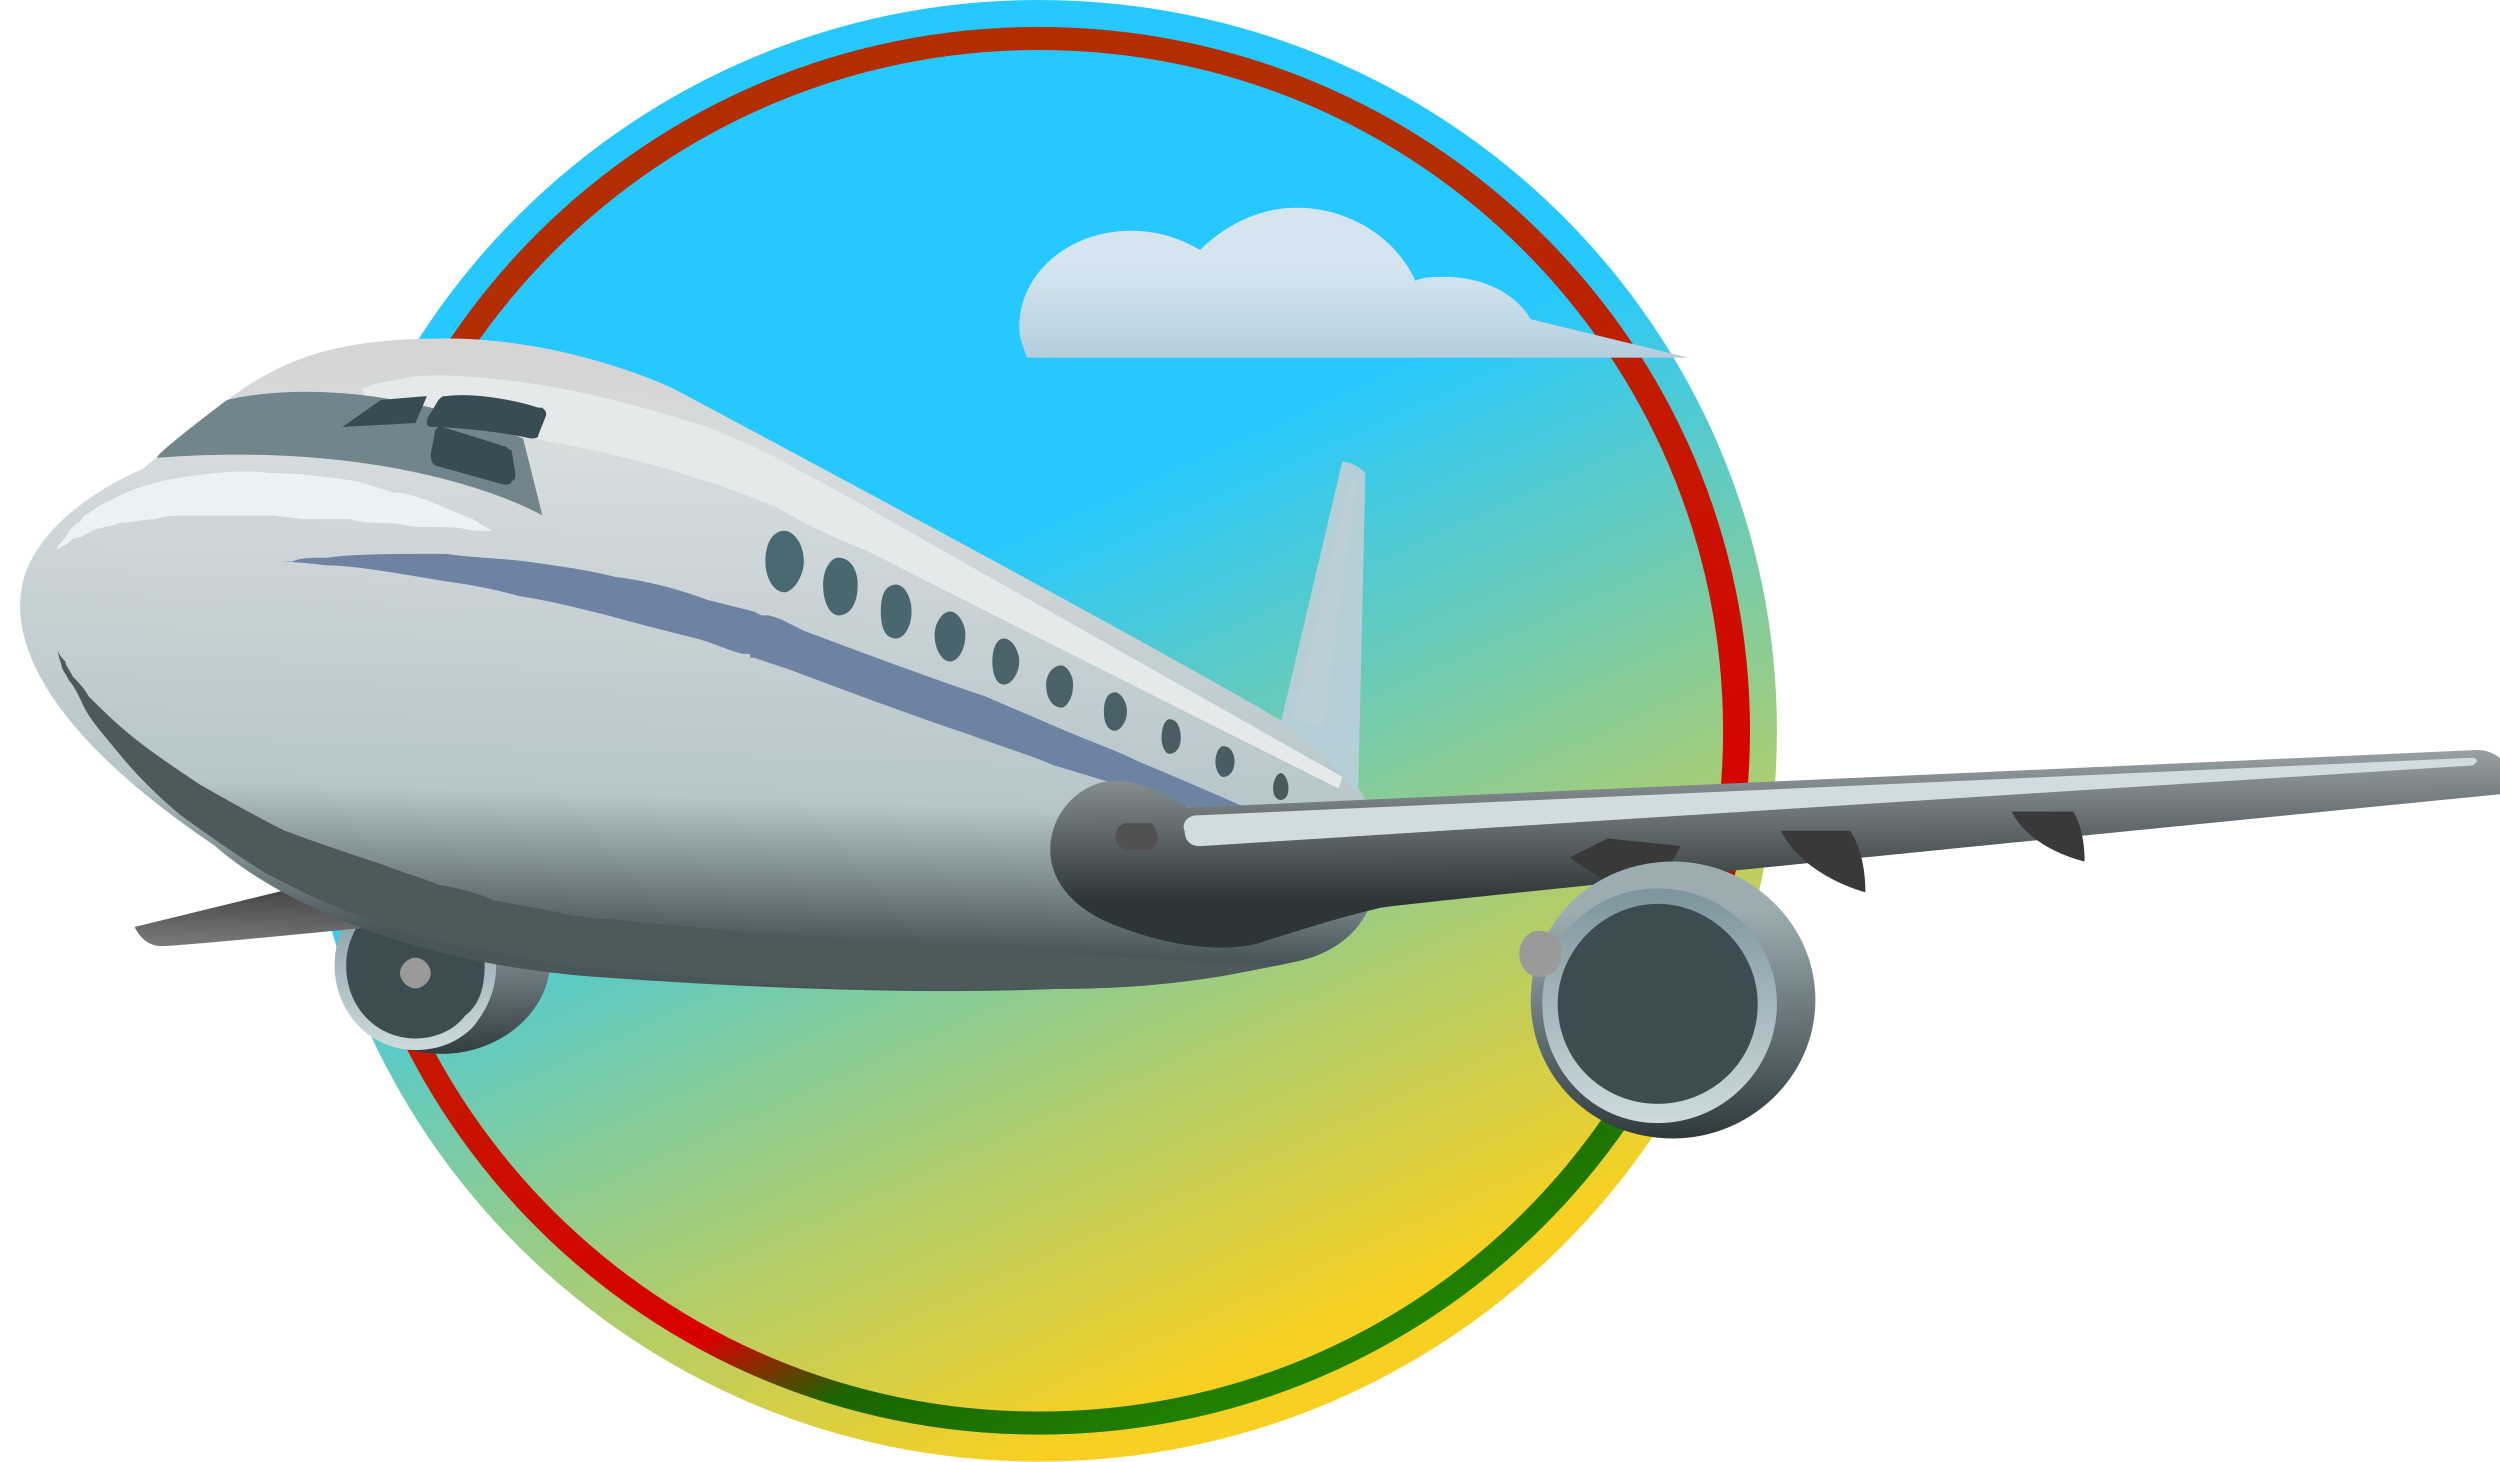 <?xml version="1.0" standalone="no"?>

<svg viewBox="0 0 65 38" style="background-color:#ffffff00" version="1.1" xmlns="http://www.w3.org/2000/svg" xmlns:xlink="http://www.w3.org/1999/xlink" xml:space="preserve" x="0px" y="0px" width="100%" height="100%">
	<defs>
		<linearGradient id="gradient1" x1="118.8%" y1="3.3%" x2="143.6%" y2="57%">
			<stop stop-color="#26c9ff" stop-opacity="1" offset="0.6%"/>
			<stop stop-color="#86cc99" stop-opacity="1" offset="45.6%"/>
			<stop stop-color="#88cc97" stop-opacity="1" offset="46.7%"/>
			<stop stop-color="#8acc94" stop-opacity="1" offset="47.8%"/>
			<stop stop-color="#f7d021" stop-opacity="1" offset="98.9%"/>
		</linearGradient>
		<linearGradient id="gradient2" x1="119%" y1="100%" x2="74.7%" y2="10.4%">
			<stop stop-color="#c5d2e2" stop-opacity="1" offset="0.6%"/>
			<stop stop-color="#7d84a5" stop-opacity="1" offset="12.8%"/>
			<stop stop-color="#238c00" stop-opacity="1" offset="20.6%"/>
			<stop stop-color="#1a6600" stop-opacity="1" offset="38.9%"/>
			<stop stop-color="#d90000" stop-opacity="1" offset="46.7%"/>
			<stop stop-color="#b22d00" stop-opacity="1" offset="98.9%"/>
		</linearGradient>
		<linearGradient id="gradient3" x1="196.6%" y1="39.6%" x2="196.6%" y2="137.9%">
			<stop stop-color="#d4e5f0" stop-opacity="1" offset="1%"/>
			<stop stop-color="#a0bfd0" stop-opacity="1" offset="99%"/>
		</linearGradient>
		<linearGradient id="gradient4" x1="518.6%" y1="97%" x2="517%" y2="10.4%">
			<stop stop-color="#2c3639" stop-opacity="1" offset="1%"/>
			<stop stop-color="#9cadb2" stop-opacity="1" offset="99%"/>
		</linearGradient>
		<linearGradient id="gradient5" x1="647.5%" y1="100%" x2="647.5%" y2="0%">
			<stop stop-color="#ccdade" stop-opacity="1" offset="1%"/>
			<stop stop-color="#7d959b" stop-opacity="1" offset="99%"/>
		</linearGradient>
		<linearGradient id="gradient6" x1="468.7%" y1="-52.9%" x2="456.8%" y2="159.5%">
			<stop stop-color="#181818" stop-opacity="1" offset="1%"/>
			<stop stop-color="#8d8d8d" stop-opacity="1" offset="99%"/>
		</linearGradient>
		<linearGradient id="gradient7" x1="119.7%" y1="96.9%" x2="125.8%" y2="9.8%">
			<stop stop-color="#495659" stop-opacity="1" offset="1%"/>
			<stop stop-color="#b6c6ca" stop-opacity="1" offset="26%"/>
			<stop stop-color="#d7dcdd" stop-opacity="1" offset="85%"/>
			<stop stop-color="#d5d5d5" stop-opacity="1" offset="99%"/>
		</linearGradient>
		<linearGradient id="gradient8" x1="1147.9%" y1="97.3%" x2="1141.3%" y2="10.5%">
			<stop stop-color="#789298" stop-opacity="1" offset="1%"/>
			<stop stop-color="#b6cfd6" stop-opacity="1" offset="99%"/>
		</linearGradient>
		<linearGradient id="gradient9" x1="117.6%" y1="70.1%" x2="115%" y2="-30.9%">
			<stop stop-color="#2e3537" stop-opacity="1" offset="1%"/>
			<stop stop-color="#c4ced1" stop-opacity="1" offset="99%"/>
		</linearGradient>
		<linearGradient id="gradient10" x1="1369.5%" y1="91.2%" x2="1358.7%" y2="4.3%">
			<stop stop-color="#a4a4a4" stop-opacity="1" offset="1%"/>
			<stop stop-color="#393939" stop-opacity="1" offset="99%"/>
		</linearGradient>
		<linearGradient id="gradient11" x1="1224.4%" y1="90%" x2="1212.7%" y2="5.3%">
			<stop stop-color="#a4a4a4" stop-opacity="1" offset="1%"/>
			<stop stop-color="#393939" stop-opacity="1" offset="99%"/>
		</linearGradient>
		<linearGradient id="gradient12" x1="3417.6%" y1="68.2%" x2="3437.9%" y2="7.5%">
			<stop stop-color="#9a9a9a" stop-opacity="1" offset="1%"/>
			<stop stop-color="#e1e1e1" stop-opacity="1" offset="99%"/>
		</linearGradient>
		<linearGradient id="gradient13" x1="916.5%" y1="84.8%" x2="907.9%" y2="11.5%">
			<stop stop-color="#a4a4a4" stop-opacity="1" offset="1%"/>
			<stop stop-color="#393939" stop-opacity="1" offset="99%"/>
		</linearGradient>
		<linearGradient id="gradient14" x1="397.3%" y1="97%" x2="395.6%" y2="10.4%">
			<stop stop-color="#2c3639" stop-opacity="1" offset="1%"/>
			<stop stop-color="#9cadb2" stop-opacity="1" offset="99%"/>
		</linearGradient>
		<linearGradient id="gradient15" x1="467.3%" y1="100%" x2="467.3%" y2="0%">
			<stop stop-color="#ccdade" stop-opacity="1" offset="1%"/>
			<stop stop-color="#7d959b" stop-opacity="1" offset="99%"/>
		</linearGradient>
		<linearGradient id="gradient16" x1="2242.4%" y1="68.1%" x2="2262.8%" y2="7.3%">
			<stop stop-color="#9a9a9a" stop-opacity="1" offset="1%"/>
			<stop stop-color="#e1e1e1" stop-opacity="1" offset="99%"/>
		</linearGradient>
	</defs>
	<g id="Layer%201">
		<g>
			<g>
				<g>
					<path d="M 46.2 19 C 46.2 29.5 37.6 38 27 38 C 16.5 38 7.9 29.5 7.9 19 C 7.9 8.5 16.5 0 27 0 C 37.6 0 46.2 8.5 46.2 19 Z" fill="url(#gradient1)"/>
					<g>
						<path d="M 27 37.3 C 16.8 37.3 8.6 29.1 8.6 19 C 8.6 8.9 16.8 0.7 27 0.7 C 37.2 0.7 45.5 8.9 45.5 19 C 45.5 29.1 37.2 37.3 27 37.3 ZM 27 1.3 C 17.2 1.3 9.2 9.3 9.2 19 C 9.2 28.8 17.2 36.7 27 36.7 C 36.9 36.7 44.8 28.8 44.8 19 C 44.8 9.3 36.9 1.3 27 1.3 Z" fill="url(#gradient2)"/>
					</g>
				</g>
				<path d="M 26.5 8.5 C 26.5 7.1 27.8 6 29.4 6 C 30.1 6 30.7 6.2 31.2 6.5 C 31.8 5.9 32.7 5.4 33.7 5.4 C 35.1 5.4 36.3 6.2 36.8 7.3 C 37 7.2 37.3 7.2 37.6 7.2 C 38.5 7.2 39.4 7.6 39.8 8.3 L 43.9 9.3 L 26.7 9.3 C 26.6 9 26.5 8.8 26.5 8.5 Z" fill="url(#gradient3)"/>
			</g>
			<path d="M 8.8 25.1 C 8.8 26.4 10 27.4 11.5 27.4 C 13 27.4 14.3 26.3 14.3 25 C 14.2 23.7 13 22.7 11.5 22.7 C 10 22.7 8.8 23.8 8.8 25.1 Z" fill="url(#gradient4)"/>
			<path d="M 8.8 25.1 C 8.8 26.3 9.7 27.2 10.8 27.1 C 11.9 27.1 12.8 26.2 12.8 25.1 C 12.8 24 11.9 23.1 10.8 23.1 C 9.7 23.1 8.8 24 8.8 25.1 Z" fill="#3c4c50"/>
			<path d="M 8.7 25.1 C 8.7 23.9 9.6 22.9 10.8 22.9 C 12 22.9 12.9 23.9 12.9 25.1 C 12.9 25.7 12.7 26.2 12.3 26.7 C 11.9 27.1 11.4 27.3 10.8 27.3 L 10.8 27.3 C 9.6 27.3 8.7 26.3 8.7 25.1 ZM 9 25.1 C 9 26.2 9.8 27 10.8 27 L 10.8 27.1 L 10.8 27 C 11.3 27 11.8 26.8 12.1 26.4 C 12.5 26.1 12.6 25.6 12.6 25.1 C 12.6 24.1 11.8 23.2 10.8 23.2 C 9.8 23.2 9 24.1 9 25.1 Z" fill="url(#gradient5)"/>
			<path d="M 8 23 L 3.5 24.1 C 3.5 24.1 3.7 24.6 4.2 24.6 C 4.7 24.6 9.7 24.1 9.7 24.1 L 8 23 Z" fill="url(#gradient6)"/>
			<path d="M 35.7 21.3 C 35.7 21.3 35.5 20.3 34.2 19.3 C 32.9 18.3 17.5 10.1 17.5 10.1 C 17.5 10.1 14.8 8.8 11.6 8.8 C 8.5 8.8 7.1 9.4 5.4 10.8 C 3.7 12.2 3.7 12.2 3.7 12.2 C 3.7 12.2 1.4 13.1 0.7 14.8 C 0.3 15.8 0.1 18.3 5.6 22 C 5.6 22 8.6 24.9 15.5 25.4 C 22.4 25.9 29.3 26 33.7 25 C 34.7 24.8 36.3 24 35.7 21.3 Z" fill="url(#gradient7)"/>
			<path d="M 34.9 20.2 C 34.9 20.2 28.9 16.8 22.9 13.4 C 22.2 13 21.5 12.6 20.7 12.2 C 19.9 11.7 19.1 11.4 18.4 11.1 C 16.8 10.6 15.3 10.2 14 10 C 12.7 9.8 11.5 9.7 10.7 9.8 C 10.3 9.9 10 9.9 9.7 10 C 9.5 10.1 9.4 10.1 9.4 10.1 L 10 11.7 C 10 11.7 10 11.6 10.2 11.6 C 10.3 11.5 10.6 11.5 10.9 11.4 C 11.6 11.3 12.6 11.3 13.8 11.4 C 15 11.6 16.5 11.9 18 12.4 C 18.7 12.6 19.5 12.9 20.2 13.2 C 20.9 13.6 21.7 14 22.5 14.3 C 28.6 17.4 34.8 20.5 34.8 20.5 L 34.9 20.2 Z" fill="#e6e9e9"/>
			<path d="M 33.5 21.5 C 33.5 21.5 32 20.8 29.6 19.8 C 29 19.5 28.4 19.3 27.7 19 C 27 18.7 26.3 18.4 25.6 18.1 C 24.1 17.6 22.5 17 20.9 16.4 L 20.3 16.1 L 20 16 L 19.9 16 L 19.8 16 L 19.6 15.9 C 19.2 15.8 18.8 15.7 18.4 15.6 C 17.6 15.3 16.8 15.1 16 15 C 15.2 14.8 14.4 14.7 13.7 14.6 C 12.9 14.5 12.2 14.5 11.6 14.4 C 10.3 14.4 9.2 14.4 8.5 14.5 C 8.1 14.5 7.8 14.5 7.6 14.6 C 7.4 14.6 7.3 14.6 7.3 14.6 C 7.3 14.6 7.7 14.6 8.5 14.7 C 9.2 14.7 10.3 14.9 11.5 15.1 C 12.2 15.2 12.8 15.3 13.5 15.5 C 14.2 15.6 15 15.8 15.8 16 C 16.5 16.2 17.3 16.4 18.1 16.6 C 18.5 16.7 18.9 16.9 19.3 17 L 19.5 17 L 19.5 17.1 C 19.5 17.1 19.6 17.1 19.5 17.1 L 19.5 17.1 L 19.5 17.1 L 19.6 17.1 L 19.9 17.2 L 20.5 17.4 C 22.1 18 23.7 18.6 25.2 19.1 C 26 19.4 26.7 19.6 27.4 19.9 C 28.1 20.1 28.7 20.3 29.4 20.5 C 31.8 21.3 33.4 21.8 33.4 21.8 L 33.5 21.5 Z" fill="#6d83a1"/>
			<path d="M 33.3 18.8 L 34.9 12 C 34.9 12 35.2 12 35.5 12.3 L 35.3 21.1 L 35.7 21.3 C 35.7 21.3 34.8 19.7 33.3 18.8 Z" fill="url(#gradient8)"/>
			<path d="M 5.9 10.4 C 5.9 10.4 9.1 9.5 13.6 11.4 L 14.1 13.4 C 14.1 13.4 10.7 11.4 4.1 11.9 C 3.9 11.9 5.9 10.4 5.9 10.4 Z" fill="#72858a"/>
			<path d="M 64.4 19.5 L 30.9 21 C 30.9 21 29.8 20.3 29.1 20.3 C 27.4 20.2 26.1 23 29.1 24.1 C 31.5 25 32.8 24.5 32.8 24.5 C 32.8 24.5 34.6 23.9 35.9 23.6 C 37.1 23.4 65.5 20.6 65.5 20.6 C 65.5 20.6 65.3 19.5 64.4 19.5 Z" fill="url(#gradient9)"/>
			<path d="M 53.9 21.1 C 53.9 21.1 54.2 21.5 54.2 22.4 C 54.2 22.4 52.8 22.1 52.3 21.1 L 53.9 21.1 Z" fill="url(#gradient10)"/>
			<path d="M 48.1 21.6 C 48.1 21.6 48.5 22.1 48.5 23.2 C 48.5 23.2 46.9 22.8 46.3 21.6 L 48.1 21.6 Z" fill="url(#gradient11)"/>
			<path d="M 10.4 25.3 C 10.4 25.5 10.6 25.7 10.8 25.7 C 11 25.7 11.2 25.5 11.2 25.3 C 11.2 25.1 11 24.9 10.8 24.9 C 10.6 24.9 10.4 25.1 10.4 25.3 Z" fill="url(#gradient12)"/>
			<path d="M 43.7 22 L 42.8 23.6 L 40.8 22.3 L 41.8 21.8 L 43.7 22 Z" fill="url(#gradient13)"/>
			<path d="M 33.1 20.5 C 33.1 20.7 33.2 20.8 33.3 20.8 C 33.4 20.8 33.5 20.7 33.5 20.5 C 33.5 20.3 33.4 20.1 33.3 20.1 C 33.2 20.1 33.1 20.3 33.1 20.5 Z" fill="#495a5e"/>
			<path d="M 31.6 19.8 C 31.6 20 31.7 20.2 31.8 20.2 C 32 20.2 32.1 20 32.1 19.8 C 32.1 19.6 32 19.4 31.8 19.4 C 31.7 19.4 31.6 19.6 31.6 19.8 Z" fill="#495c61"/>
			<path d="M 30.2 19.2 C 30.2 19.4 30.3 19.6 30.4 19.6 C 30.6 19.6 30.7 19.4 30.7 19.2 C 30.7 18.9 30.6 18.7 30.4 18.7 C 30.3 18.7 30.2 18.9 30.2 19.2 Z" fill="#495d62"/>
			<path d="M 28.7 18.5 C 28.7 18.8 28.8 19 29 19 C 29.1 19 29.3 18.8 29.3 18.5 C 29.3 18.2 29.1 18 29 18 C 28.8 18 28.7 18.2 28.7 18.5 Z" fill="#496065"/>
			<path d="M 27.2 17.8 C 27.2 18.2 27.4 18.4 27.6 18.4 C 27.7 18.4 27.9 18.2 27.9 17.8 C 27.9 17.5 27.7 17.3 27.6 17.3 C 27.4 17.3 27.2 17.5 27.2 17.8 Z" fill="#4a6267"/>
			<path d="M 25.8 17.2 C 25.8 17.5 25.9 17.8 26.1 17.8 C 26.3 17.8 26.5 17.5 26.5 17.2 C 26.5 16.9 26.3 16.6 26.1 16.6 C 25.9 16.6 25.8 16.9 25.8 17.2 Z" fill="#496369"/>
			<path d="M 24.3 16.5 C 24.3 16.9 24.5 17.2 24.7 17.2 C 24.9 17.2 25.1 16.9 25.1 16.5 C 25.1 16.2 24.9 15.9 24.7 15.9 C 24.5 15.9 24.3 16.2 24.3 16.5 Z" fill="#49656b"/>
			<path d="M 22.9 15.9 C 22.9 16.3 23 16.6 23.3 16.6 C 23.5 16.6 23.7 16.3 23.7 15.9 C 23.7 15.5 23.5 15.2 23.3 15.2 C 23 15.2 22.9 15.5 22.9 15.9 Z" fill="#49676e"/>
			<path d="M 21.4 15.2 C 21.4 15.7 21.6 16 21.8 16 C 22.1 16 22.3 15.7 22.3 15.2 C 22.3 14.8 22.1 14.5 21.8 14.5 C 21.6 14.5 21.4 14.8 21.4 15.2 Z" fill="#48676f"/>
			<path d="M 19.9 14.6 C 19.9 15 20.1 15.4 20.4 15.4 C 20.6 15.4 20.9 15 20.9 14.6 C 20.9 14.1 20.6 13.8 20.4 13.8 C 20.1 13.8 19.9 14.1 19.9 14.6 Z" fill="#486971"/>
			<path d="M 64.3 19.7 L 31.1 21.2 C 30.9 21.2 30.7 21.4 30.8 21.6 C 30.8 21.8 30.9 22 31.2 22 L 31.2 22 L 64.3 19.9 C 64.3 19.9 64.4 19.8 64.4 19.8 C 64.4 19.7 64.3 19.7 64.3 19.7 Z" fill="#d0dce0"/>
			<path d="M 34.4 18.9 L 35.3 12.5 L 35.1 12.5 L 33.6 18.7 L 34.4 18.9 Z" fill="#bbcfd4"/>
			<path d="M 39.8 26 C 39.8 28 41.4 29.6 43.5 29.6 C 45.5 29.6 47.2 28 47.2 26 C 47.2 24 45.5 22.4 43.5 22.4 C 41.4 22.4 39.8 24 39.8 26 Z" fill="url(#gradient14)"/>
			<path d="M 40.3 26.1 C 40.3 27.7 41.6 29 43.1 29 C 44.7 29 45.9 27.7 45.9 26.1 C 45.9 24.6 44.7 23.3 43.1 23.3 C 41.6 23.3 40.3 24.6 40.3 26.1 Z" fill="#3c4c50"/>
			<path d="M 40.1 26.1 C 40.1 24.4 41.4 23.1 43.1 23.1 C 44.8 23.1 46.2 24.4 46.2 26.1 C 46.2 27.8 44.8 29.2 43.1 29.2 C 41.4 29.2 40.1 27.8 40.1 26.1 ZM 40.5 26.1 C 40.5 27.6 41.7 28.7 43.1 28.7 C 44.5 28.7 45.7 27.6 45.7 26.1 C 45.7 24.7 44.5 23.5 43.1 23.5 C 41.7 23.5 40.5 24.7 40.5 26.1 Z" fill="url(#gradient15)"/>
			<path d="M 39.5 24.8 C 39.5 25.1 39.7 25.4 40 25.4 C 40.4 25.4 40.6 25.1 40.6 24.8 C 40.6 24.5 40.4 24.2 40 24.2 C 39.7 24.2 39.5 24.5 39.5 24.8 Z" fill="url(#gradient16)"/>
			<path d="M 13.1 12.6 C 13.2 12.6 13.3 12.6 13.3 12.5 C 13.4 12.5 13.4 12.4 13.4 12.3 L 13.3 11.7 C 13.2 11.7 13.2 11.6 13.1 11.6 L 11.5 11.1 C 11.5 11.1 11.4 11.1 11.4 11.1 C 11.3 11.2 11.3 11.2 11.3 11.3 L 11.2 11.8 C 11.2 11.9 11.2 12 11.3 12.1 L 13.1 12.6 Z" fill="#394c51"/>
			<path d="M 14.2 10.8 C 14.2 10.7 14.2 10.7 14.1 10.6 C 14.1 10.6 14.1 10.6 14 10.6 C 13.4 10.4 12.3 10.2 11.6 10.3 C 11.5 10.3 11.5 10.3 11.4 10.4 L 11.1 10.9 C 11.1 10.9 11.1 11 11.1 11 C 11.1 11.1 11.2 11.1 11.2 11.1 C 11.7 11.1 12.9 11.2 13.8 11.4 C 13.9 11.4 14 11.4 14 11.3 L 14.2 10.8 Z" fill="#394c51"/>
			<path d="M 11.1 10.3 C 11 10.3 9.9 10.4 9.9 10.4 L 8.9 11.1 L 10.8 11 L 11.1 10.3 Z" fill="#394c51"/>
			<path d="M 32.4 25.1 C 32.4 25.1 23.9 24.5 22 24.4 C 21 24.3 20 24.3 19 24.2 C 17.9 24.1 16.9 24 15.9 23.9 C 15.4 23.9 14.8 23.8 14.4 23.7 C 13.9 23.6 13.3 23.5 12.8 23.4 C 12.4 23.2 11.9 23.1 11.4 23 C 10.9 22.8 10.5 22.7 10 22.5 C 9.1 22.2 8.2 21.9 7.4 21.6 C 6.6 21.2 5.9 20.8 5.2 20.4 C 4.6 20 4 19.6 3.5 19.2 C 3 18.8 2.6 18.4 2.3 18.1 C 2.2 17.9 2 17.7 1.9 17.6 C 1.8 17.4 1.7 17.3 1.7 17.2 C 1.5 17 1.5 16.9 1.5 16.9 C 1.5 16.9 1.5 17 1.6 17.3 C 1.6 17.4 1.7 17.5 1.8 17.7 C 1.9 17.8 2 18 2.1 18.2 C 2.3 18.7 2.7 19.1 3.1 19.6 C 3.5 20.1 4.1 20.7 4.7 21.2 C 5.4 21.7 6.1 22.2 6.9 22.7 C 7.7 23.1 8.6 23.6 9.6 23.9 C 10 24.1 10.5 24.2 11 24.4 C 11.5 24.5 12.1 24.6 12.6 24.7 C 13.1 24.8 13.6 24.9 14.1 25 C 14.7 25.1 15.2 25.2 15.7 25.2 C 16.8 25.3 21.3 25.7 22.3 25.7 C 24.2 25.7 25.4 25.7 27 25.7 C 30.6 25.8 33.1 25.1 33.1 25.1 L 32.4 25.1 Z" fill="#4e595c"/>
			<path d="M 12.8 13.8 C 12.8 13.8 12.6 13.7 12.3 13.5 C 12 13.4 11.6 13.2 11.1 13 C 10.8 12.9 10.5 12.8 10.2 12.8 C 9.9 12.7 9.6 12.6 9.2 12.5 C 8.5 12.4 7.8 12.3 7 12.3 C 6.3 12.2 5.5 12.3 4.8 12.4 C 4.1 12.5 3.4 12.7 2.9 13 C 2.6 13.1 2.4 13.3 2.2 13.4 C 2.1 13.5 2.1 13.6 2 13.6 C 1.9 13.7 1.8 13.8 1.8 13.8 C 1.7 14 1.6 14.1 1.5 14.2 C 1.5 14.2 1.5 14.3 1.5 14.3 C 1.5 14.3 1.5 14.3 1.6 14.2 C 1.7 14.2 1.8 14.1 1.9 14 C 2.1 14 2.2 13.9 2.4 13.8 C 2.6 13.7 2.9 13.7 3.1 13.6 C 3.4 13.6 3.7 13.5 4 13.5 C 4.3 13.4 4.6 13.4 4.9 13.4 C 5.6 13.4 6.3 13.4 7 13.4 C 7.3 13.4 7.7 13.5 8 13.5 C 8.4 13.5 8.7 13.5 9.1 13.5 C 9.4 13.6 9.8 13.6 10.1 13.6 C 10.4 13.6 10.7 13.7 10.9 13.7 C 11.5 13.7 12 13.7 12.3 13.8 C 12.6 13.8 12.8 13.8 12.8 13.8 Z" fill="#ebf2f4"/>
			<path d="M 29 21.8 C 29 21.9 29.1 22.1 29.3 22.1 L 29.9 22.1 C 30 22.1 30.1 21.9 30.1 21.8 L 30.1 21.8 C 30.1 21.6 30 21.4 29.9 21.4 L 29.3 21.4 C 29.1 21.4 29 21.6 29 21.8 L 29 21.8 Z" fill="#515151"/>
		</g>
	</g>
</svg>